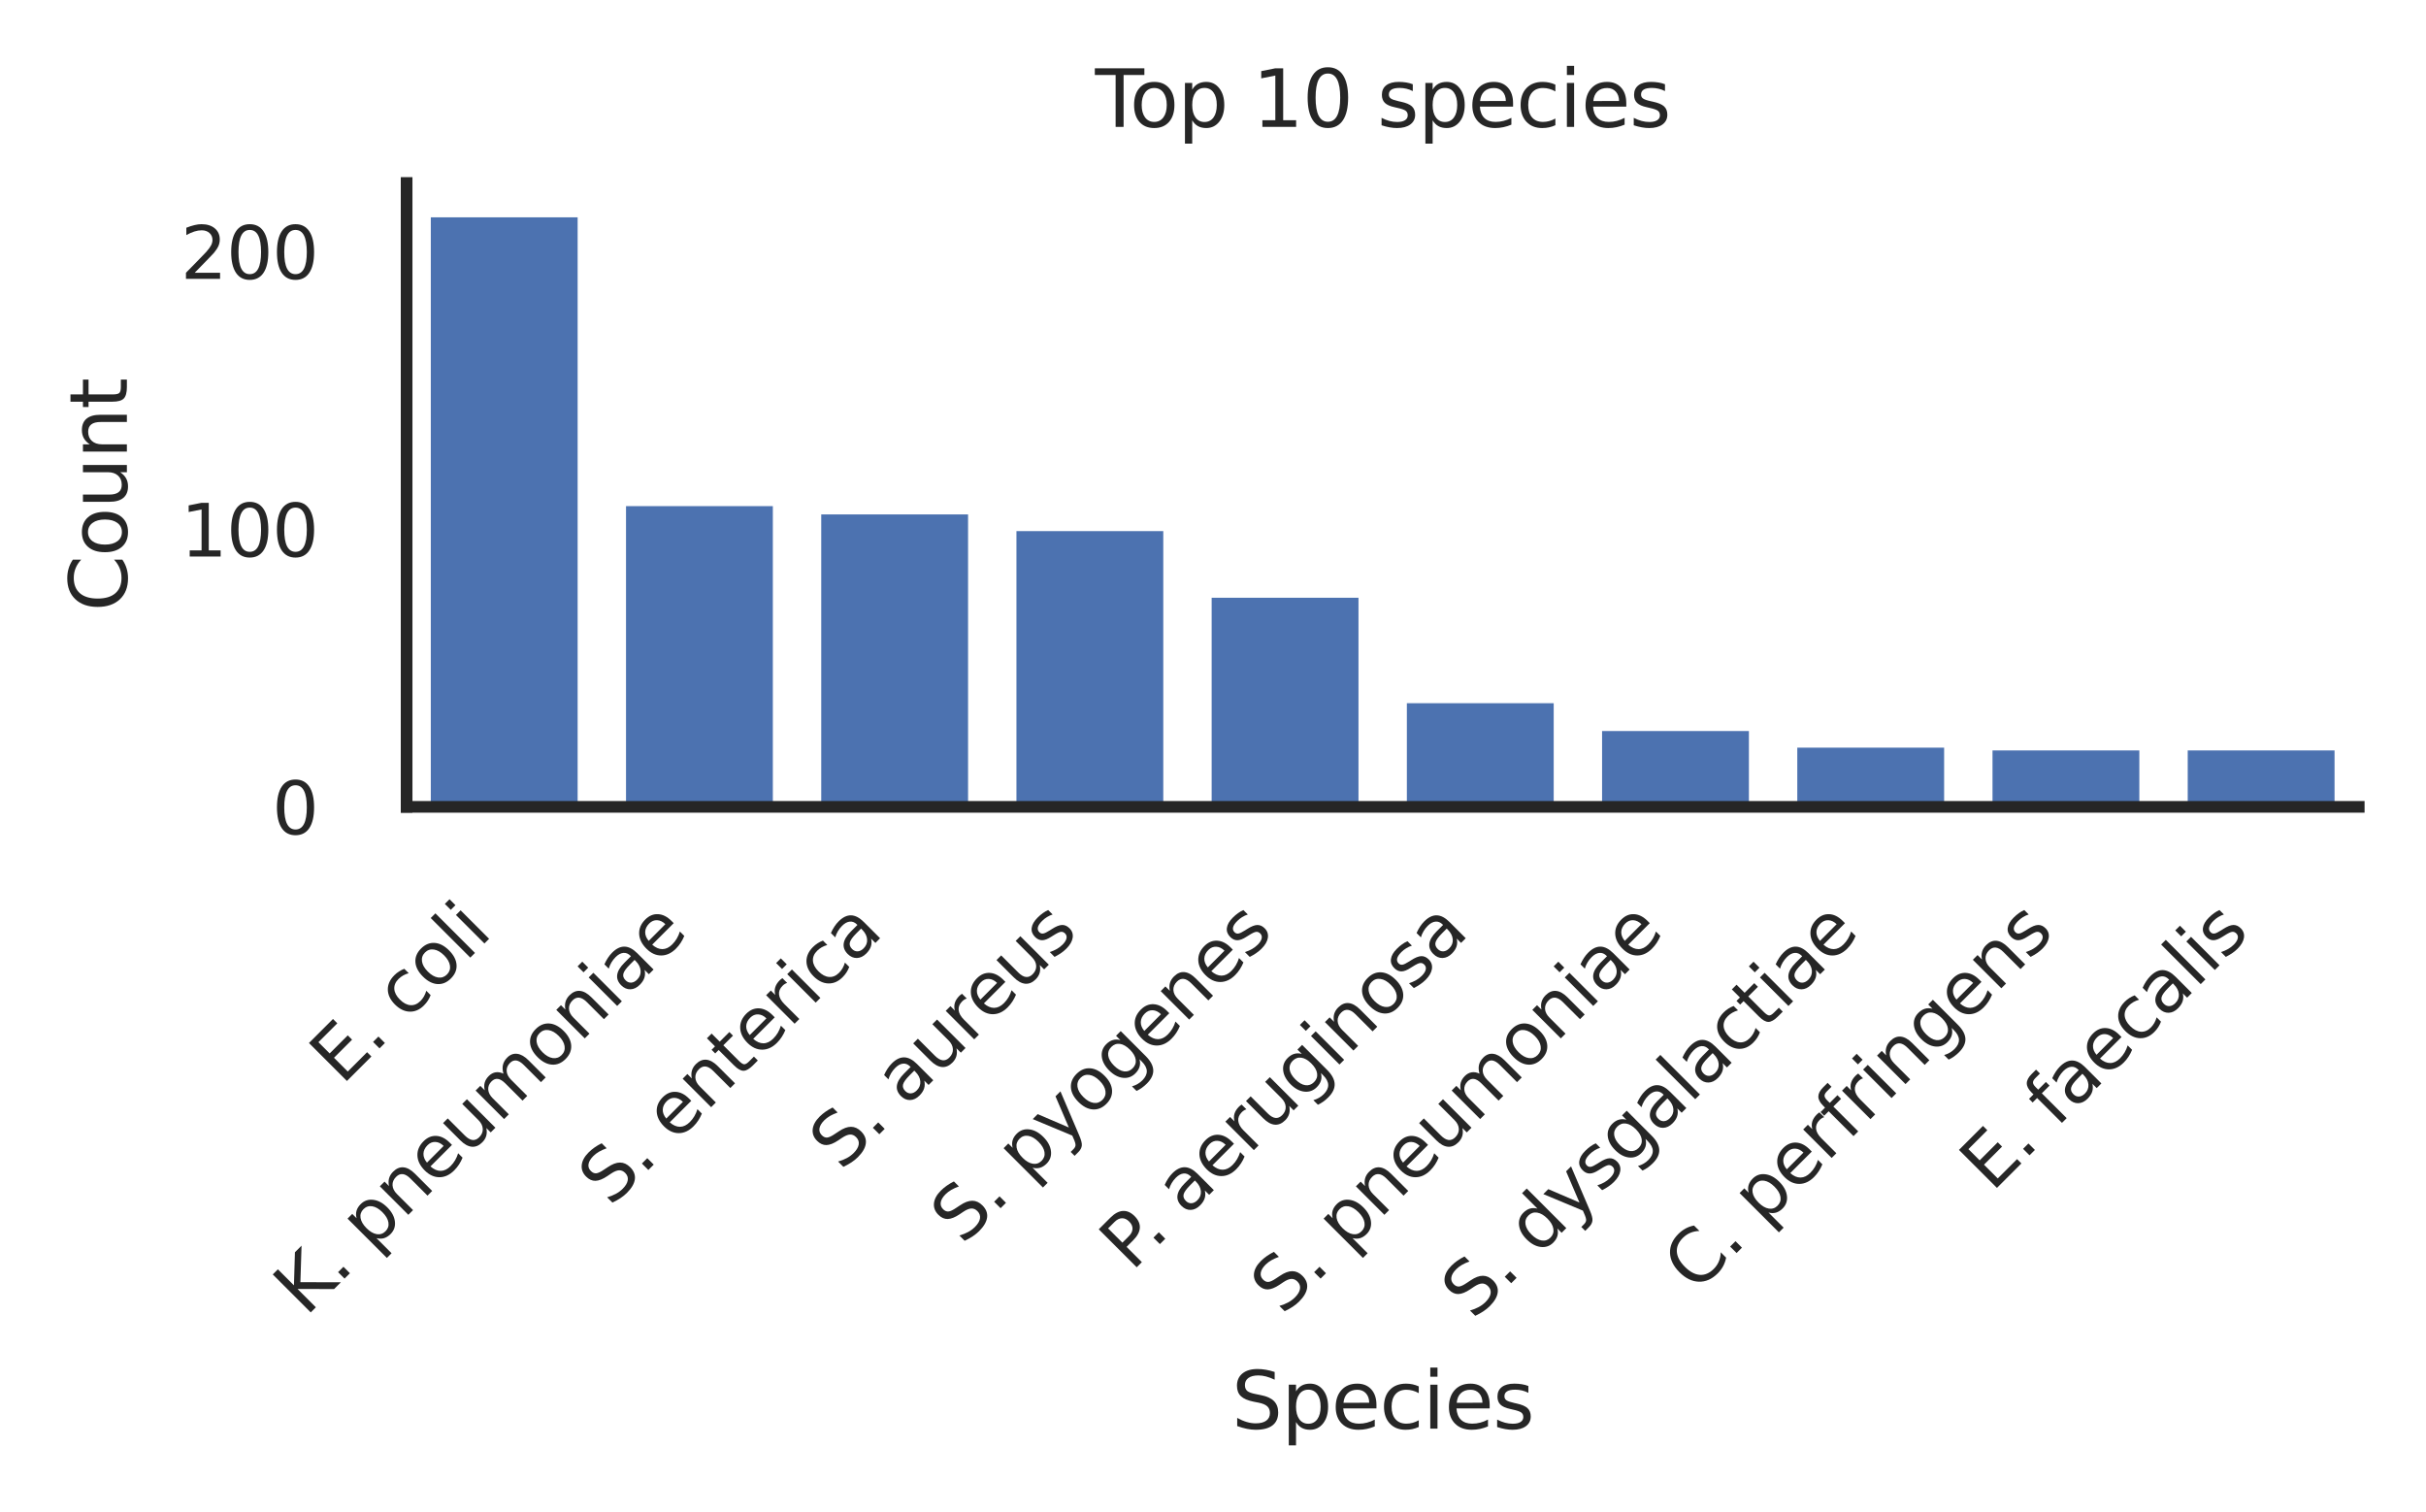 <?xml version="1.0" encoding="utf-8" standalone="no"?>
<!DOCTYPE svg PUBLIC "-//W3C//DTD SVG 1.1//EN"
  "http://www.w3.org/Graphics/SVG/1.1/DTD/svg11.dtd">
<svg xmlns:xlink="http://www.w3.org/1999/xlink" width="259.698pt" height="161.867pt" viewBox="0 0 259.698 161.867" xmlns="http://www.w3.org/2000/svg" version="1.1">
 <defs>
  <style type="text/css">*{stroke-linejoin: round; stroke-linecap: butt}</style>
 </defs>
 <g id="figure_1">
  <g id="patch_1">
   <path d="M 0 161.867 
L 259.698 161.867 
L 259.698 0 
L 0 0 
z
" style="fill: #ffffff"/>
  </g>
  <g id="axes_1">
   <g id="patch_2">
    <path d="M 43.527 86.366 
L 252.498 86.366 
L 252.498 19.583 
L 43.527 19.583 
z
" style="fill: #ffffff"/>
   </g>
   <g id="matplotlib.axis_1">
    <g id="xtick_1">
     <g id="text_1">
      <!-- E. coli -->
      <g style="fill: #262626" transform="translate(36.592 116.254)rotate(-45)scale(0.077 -0.077)">
       <defs>
        <path id="DejaVuSans-45" d="M 628 4666 
L 3578 4666 
L 3578 4134 
L 1259 4134 
L 1259 2753 
L 3481 2753 
L 3481 2222 
L 1259 2222 
L 1259 531 
L 3634 531 
L 3634 0 
L 628 0 
L 628 4666 
z
" transform="scale(0.016)"/>
        <path id="DejaVuSans-2e" d="M 684 794 
L 1344 794 
L 1344 0 
L 684 0 
L 684 794 
z
" transform="scale(0.016)"/>
        <path id="DejaVuSans-20" transform="scale(0.016)"/>
        <path id="DejaVuSans-63" d="M 3122 3366 
L 3122 2828 
Q 2878 2963 2633 3030 
Q 2388 3097 2138 3097 
Q 1578 3097 1268 2742 
Q 959 2388 959 1747 
Q 959 1106 1268 751 
Q 1578 397 2138 397 
Q 2388 397 2633 464 
Q 2878 531 3122 666 
L 3122 134 
Q 2881 22 2623 -34 
Q 2366 -91 2075 -91 
Q 1284 -91 818 406 
Q 353 903 353 1747 
Q 353 2603 823 3093 
Q 1294 3584 2113 3584 
Q 2378 3584 2631 3529 
Q 2884 3475 3122 3366 
z
" transform="scale(0.016)"/>
        <path id="DejaVuSans-6f" d="M 1959 3097 
Q 1497 3097 1228 2736 
Q 959 2375 959 1747 
Q 959 1119 1226 758 
Q 1494 397 1959 397 
Q 2419 397 2687 759 
Q 2956 1122 2956 1747 
Q 2956 2369 2687 2733 
Q 2419 3097 1959 3097 
z
M 1959 3584 
Q 2709 3584 3137 3096 
Q 3566 2609 3566 1747 
Q 3566 888 3137 398 
Q 2709 -91 1959 -91 
Q 1206 -91 779 398 
Q 353 888 353 1747 
Q 353 2609 779 3096 
Q 1206 3584 1959 3584 
z
" transform="scale(0.016)"/>
        <path id="DejaVuSans-6c" d="M 603 4863 
L 1178 4863 
L 1178 0 
L 603 0 
L 603 4863 
z
" transform="scale(0.016)"/>
        <path id="DejaVuSans-69" d="M 603 3500 
L 1178 3500 
L 1178 0 
L 603 0 
L 603 3500 
z
M 603 4863 
L 1178 4863 
L 1178 4134 
L 603 4134 
L 603 4863 
z
" transform="scale(0.016)"/>
       </defs>
       <use xlink:href="#DejaVuSans-45"/>
       <use xlink:href="#DejaVuSans-2e" x="63.184"/>
       <use xlink:href="#DejaVuSans-20" x="94.971"/>
       <use xlink:href="#DejaVuSans-63" x="126.758"/>
       <use xlink:href="#DejaVuSans-6f" x="181.738"/>
       <use xlink:href="#DejaVuSans-6c" x="242.92"/>
       <use xlink:href="#DejaVuSans-69" x="270.703"/>
      </g>
     </g>
    </g>
    <g id="xtick_2">
     <g id="text_2">
      <!-- K. pneumoniae -->
      <g style="fill: #262626" transform="translate(32.716 141.027)rotate(-45)scale(0.077 -0.077)">
       <defs>
        <path id="DejaVuSans-4b" d="M 628 4666 
L 1259 4666 
L 1259 2694 
L 3353 4666 
L 4166 4666 
L 1850 2491 
L 4331 0 
L 3500 0 
L 1259 2247 
L 1259 0 
L 628 0 
L 628 4666 
z
" transform="scale(0.016)"/>
        <path id="DejaVuSans-70" d="M 1159 525 
L 1159 -1331 
L 581 -1331 
L 581 3500 
L 1159 3500 
L 1159 2969 
Q 1341 3281 1617 3432 
Q 1894 3584 2278 3584 
Q 2916 3584 3314 3078 
Q 3713 2572 3713 1747 
Q 3713 922 3314 415 
Q 2916 -91 2278 -91 
Q 1894 -91 1617 61 
Q 1341 213 1159 525 
z
M 3116 1747 
Q 3116 2381 2855 2742 
Q 2594 3103 2138 3103 
Q 1681 3103 1420 2742 
Q 1159 2381 1159 1747 
Q 1159 1113 1420 752 
Q 1681 391 2138 391 
Q 2594 391 2855 752 
Q 3116 1113 3116 1747 
z
" transform="scale(0.016)"/>
        <path id="DejaVuSans-6e" d="M 3513 2113 
L 3513 0 
L 2938 0 
L 2938 2094 
Q 2938 2591 2744 2837 
Q 2550 3084 2163 3084 
Q 1697 3084 1428 2787 
Q 1159 2491 1159 1978 
L 1159 0 
L 581 0 
L 581 3500 
L 1159 3500 
L 1159 2956 
Q 1366 3272 1645 3428 
Q 1925 3584 2291 3584 
Q 2894 3584 3203 3211 
Q 3513 2838 3513 2113 
z
" transform="scale(0.016)"/>
        <path id="DejaVuSans-65" d="M 3597 1894 
L 3597 1613 
L 953 1613 
Q 991 1019 1311 708 
Q 1631 397 2203 397 
Q 2534 397 2845 478 
Q 3156 559 3463 722 
L 3463 178 
Q 3153 47 2828 -22 
Q 2503 -91 2169 -91 
Q 1331 -91 842 396 
Q 353 884 353 1716 
Q 353 2575 817 3079 
Q 1281 3584 2069 3584 
Q 2775 3584 3186 3129 
Q 3597 2675 3597 1894 
z
M 3022 2063 
Q 3016 2534 2758 2815 
Q 2500 3097 2075 3097 
Q 1594 3097 1305 2825 
Q 1016 2553 972 2059 
L 3022 2063 
z
" transform="scale(0.016)"/>
        <path id="DejaVuSans-75" d="M 544 1381 
L 544 3500 
L 1119 3500 
L 1119 1403 
Q 1119 906 1312 657 
Q 1506 409 1894 409 
Q 2359 409 2629 706 
Q 2900 1003 2900 1516 
L 2900 3500 
L 3475 3500 
L 3475 0 
L 2900 0 
L 2900 538 
Q 2691 219 2414 64 
Q 2138 -91 1772 -91 
Q 1169 -91 856 284 
Q 544 659 544 1381 
z
M 1991 3584 
L 1991 3584 
z
" transform="scale(0.016)"/>
        <path id="DejaVuSans-6d" d="M 3328 2828 
Q 3544 3216 3844 3400 
Q 4144 3584 4550 3584 
Q 5097 3584 5394 3201 
Q 5691 2819 5691 2113 
L 5691 0 
L 5113 0 
L 5113 2094 
Q 5113 2597 4934 2840 
Q 4756 3084 4391 3084 
Q 3944 3084 3684 2787 
Q 3425 2491 3425 1978 
L 3425 0 
L 2847 0 
L 2847 2094 
Q 2847 2600 2669 2842 
Q 2491 3084 2119 3084 
Q 1678 3084 1418 2786 
Q 1159 2488 1159 1978 
L 1159 0 
L 581 0 
L 581 3500 
L 1159 3500 
L 1159 2956 
Q 1356 3278 1631 3431 
Q 1906 3584 2284 3584 
Q 2666 3584 2933 3390 
Q 3200 3197 3328 2828 
z
" transform="scale(0.016)"/>
        <path id="DejaVuSans-61" d="M 2194 1759 
Q 1497 1759 1228 1600 
Q 959 1441 959 1056 
Q 959 750 1161 570 
Q 1363 391 1709 391 
Q 2188 391 2477 730 
Q 2766 1069 2766 1631 
L 2766 1759 
L 2194 1759 
z
M 3341 1997 
L 3341 0 
L 2766 0 
L 2766 531 
Q 2569 213 2275 61 
Q 1981 -91 1556 -91 
Q 1019 -91 701 211 
Q 384 513 384 1019 
Q 384 1609 779 1909 
Q 1175 2209 1959 2209 
L 2766 2209 
L 2766 2266 
Q 2766 2663 2505 2880 
Q 2244 3097 1772 3097 
Q 1472 3097 1187 3025 
Q 903 2953 641 2809 
L 641 3341 
Q 956 3463 1253 3523 
Q 1550 3584 1831 3584 
Q 2591 3584 2966 3190 
Q 3341 2797 3341 1997 
z
" transform="scale(0.016)"/>
       </defs>
       <use xlink:href="#DejaVuSans-4b"/>
       <use xlink:href="#DejaVuSans-2e" x="65.576"/>
       <use xlink:href="#DejaVuSans-20" x="97.363"/>
       <use xlink:href="#DejaVuSans-70" x="129.15"/>
       <use xlink:href="#DejaVuSans-6e" x="192.627"/>
       <use xlink:href="#DejaVuSans-65" x="256.006"/>
       <use xlink:href="#DejaVuSans-75" x="317.529"/>
       <use xlink:href="#DejaVuSans-6d" x="380.908"/>
       <use xlink:href="#DejaVuSans-6f" x="478.32"/>
       <use xlink:href="#DejaVuSans-6e" x="539.502"/>
       <use xlink:href="#DejaVuSans-69" x="602.881"/>
       <use xlink:href="#DejaVuSans-61" x="630.664"/>
       <use xlink:href="#DejaVuSans-65" x="691.943"/>
      </g>
     </g>
    </g>
    <g id="xtick_3">
     <g id="text_3">
      <!-- S. enterica -->
      <g style="fill: #262626" transform="translate(65.353 129.287)rotate(-45)scale(0.077 -0.077)">
       <defs>
        <path id="DejaVuSans-53" d="M 3425 4513 
L 3425 3897 
Q 3066 4069 2747 4153 
Q 2428 4238 2131 4238 
Q 1616 4238 1336 4038 
Q 1056 3838 1056 3469 
Q 1056 3159 1242 3001 
Q 1428 2844 1947 2747 
L 2328 2669 
Q 3034 2534 3370 2195 
Q 3706 1856 3706 1288 
Q 3706 609 3251 259 
Q 2797 -91 1919 -91 
Q 1588 -91 1214 -16 
Q 841 59 441 206 
L 441 856 
Q 825 641 1194 531 
Q 1563 422 1919 422 
Q 2459 422 2753 634 
Q 3047 847 3047 1241 
Q 3047 1584 2836 1778 
Q 2625 1972 2144 2069 
L 1759 2144 
Q 1053 2284 737 2584 
Q 422 2884 422 3419 
Q 422 4038 858 4394 
Q 1294 4750 2059 4750 
Q 2388 4750 2728 4690 
Q 3069 4631 3425 4513 
z
" transform="scale(0.016)"/>
        <path id="DejaVuSans-74" d="M 1172 4494 
L 1172 3500 
L 2356 3500 
L 2356 3053 
L 1172 3053 
L 1172 1153 
Q 1172 725 1289 603 
Q 1406 481 1766 481 
L 2356 481 
L 2356 0 
L 1766 0 
Q 1100 0 847 248 
Q 594 497 594 1153 
L 594 3053 
L 172 3053 
L 172 3500 
L 594 3500 
L 594 4494 
L 1172 4494 
z
" transform="scale(0.016)"/>
        <path id="DejaVuSans-72" d="M 2631 2963 
Q 2534 3019 2420 3045 
Q 2306 3072 2169 3072 
Q 1681 3072 1420 2755 
Q 1159 2438 1159 1844 
L 1159 0 
L 581 0 
L 581 3500 
L 1159 3500 
L 1159 2956 
Q 1341 3275 1631 3429 
Q 1922 3584 2338 3584 
Q 2397 3584 2469 3576 
Q 2541 3569 2628 3553 
L 2631 2963 
z
" transform="scale(0.016)"/>
       </defs>
       <use xlink:href="#DejaVuSans-53"/>
       <use xlink:href="#DejaVuSans-2e" x="63.477"/>
       <use xlink:href="#DejaVuSans-20" x="95.264"/>
       <use xlink:href="#DejaVuSans-65" x="127.051"/>
       <use xlink:href="#DejaVuSans-6e" x="188.574"/>
       <use xlink:href="#DejaVuSans-74" x="251.953"/>
       <use xlink:href="#DejaVuSans-65" x="291.162"/>
       <use xlink:href="#DejaVuSans-72" x="352.686"/>
       <use xlink:href="#DejaVuSans-69" x="393.799"/>
       <use xlink:href="#DejaVuSans-63" x="421.582"/>
       <use xlink:href="#DejaVuSans-61" x="476.562"/>
      </g>
     </g>
    </g>
    <g id="xtick_4">
     <g id="text_4">
      <!-- S. aureus -->
      <g style="fill: #262626" transform="translate(90.077 125.46)rotate(-45)scale(0.077 -0.077)">
       <defs>
        <path id="DejaVuSans-73" d="M 2834 3397 
L 2834 2853 
Q 2591 2978 2328 3040 
Q 2066 3103 1784 3103 
Q 1356 3103 1142 2972 
Q 928 2841 928 2578 
Q 928 2378 1081 2264 
Q 1234 2150 1697 2047 
L 1894 2003 
Q 2506 1872 2764 1633 
Q 3022 1394 3022 966 
Q 3022 478 2636 193 
Q 2250 -91 1575 -91 
Q 1294 -91 989 -36 
Q 684 19 347 128 
L 347 722 
Q 666 556 975 473 
Q 1284 391 1588 391 
Q 1994 391 2212 530 
Q 2431 669 2431 922 
Q 2431 1156 2273 1281 
Q 2116 1406 1581 1522 
L 1381 1569 
Q 847 1681 609 1914 
Q 372 2147 372 2553 
Q 372 3047 722 3315 
Q 1072 3584 1716 3584 
Q 2034 3584 2315 3537 
Q 2597 3491 2834 3397 
z
" transform="scale(0.016)"/>
       </defs>
       <use xlink:href="#DejaVuSans-53"/>
       <use xlink:href="#DejaVuSans-2e" x="63.477"/>
       <use xlink:href="#DejaVuSans-20" x="95.264"/>
       <use xlink:href="#DejaVuSans-61" x="127.051"/>
       <use xlink:href="#DejaVuSans-75" x="188.33"/>
       <use xlink:href="#DejaVuSans-72" x="251.709"/>
       <use xlink:href="#DejaVuSans-65" x="290.572"/>
       <use xlink:href="#DejaVuSans-75" x="352.096"/>
       <use xlink:href="#DejaVuSans-73" x="415.475"/>
      </g>
     </g>
    </g>
    <g id="xtick_5">
     <g id="text_5">
      <!-- S. pyogenes -->
      <g style="fill: #262626" transform="translate(103.06 133.375)rotate(-45)scale(0.077 -0.077)">
       <defs>
        <path id="DejaVuSans-79" d="M 2059 -325 
Q 1816 -950 1584 -1140 
Q 1353 -1331 966 -1331 
L 506 -1331 
L 506 -850 
L 844 -850 
Q 1081 -850 1212 -737 
Q 1344 -625 1503 -206 
L 1606 56 
L 191 3500 
L 800 3500 
L 1894 763 
L 2988 3500 
L 3597 3500 
L 2059 -325 
z
" transform="scale(0.016)"/>
        <path id="DejaVuSans-67" d="M 2906 1791 
Q 2906 2416 2648 2759 
Q 2391 3103 1925 3103 
Q 1463 3103 1205 2759 
Q 947 2416 947 1791 
Q 947 1169 1205 825 
Q 1463 481 1925 481 
Q 2391 481 2648 825 
Q 2906 1169 2906 1791 
z
M 3481 434 
Q 3481 -459 3084 -895 
Q 2688 -1331 1869 -1331 
Q 1566 -1331 1297 -1286 
Q 1028 -1241 775 -1147 
L 775 -588 
Q 1028 -725 1275 -790 
Q 1522 -856 1778 -856 
Q 2344 -856 2625 -561 
Q 2906 -266 2906 331 
L 2906 616 
Q 2728 306 2450 153 
Q 2172 0 1784 0 
Q 1141 0 747 490 
Q 353 981 353 1791 
Q 353 2603 747 3093 
Q 1141 3584 1784 3584 
Q 2172 3584 2450 3431 
Q 2728 3278 2906 2969 
L 2906 3500 
L 3481 3500 
L 3481 434 
z
" transform="scale(0.016)"/>
       </defs>
       <use xlink:href="#DejaVuSans-53"/>
       <use xlink:href="#DejaVuSans-2e" x="63.477"/>
       <use xlink:href="#DejaVuSans-20" x="95.264"/>
       <use xlink:href="#DejaVuSans-70" x="127.051"/>
       <use xlink:href="#DejaVuSans-79" x="190.527"/>
       <use xlink:href="#DejaVuSans-6f" x="249.707"/>
       <use xlink:href="#DejaVuSans-67" x="310.889"/>
       <use xlink:href="#DejaVuSans-65" x="374.365"/>
       <use xlink:href="#DejaVuSans-6e" x="435.889"/>
       <use xlink:href="#DejaVuSans-65" x="499.268"/>
       <use xlink:href="#DejaVuSans-73" x="560.791"/>
      </g>
     </g>
    </g>
    <g id="xtick_6">
     <g id="text_6">
      <!-- P. aeruginosa -->
      <g style="fill: #262626" transform="translate(121.136 136.196)rotate(-45)scale(0.077 -0.077)">
       <defs>
        <path id="DejaVuSans-50" d="M 1259 4147 
L 1259 2394 
L 2053 2394 
Q 2494 2394 2734 2622 
Q 2975 2850 2975 3272 
Q 2975 3691 2734 3919 
Q 2494 4147 2053 4147 
L 1259 4147 
z
M 628 4666 
L 2053 4666 
Q 2838 4666 3239 4311 
Q 3641 3956 3641 3272 
Q 3641 2581 3239 2228 
Q 2838 1875 2053 1875 
L 1259 1875 
L 1259 0 
L 628 0 
L 628 4666 
z
" transform="scale(0.016)"/>
       </defs>
       <use xlink:href="#DejaVuSans-50"/>
       <use xlink:href="#DejaVuSans-2e" x="44.678"/>
       <use xlink:href="#DejaVuSans-20" x="76.465"/>
       <use xlink:href="#DejaVuSans-61" x="108.252"/>
       <use xlink:href="#DejaVuSans-65" x="169.531"/>
       <use xlink:href="#DejaVuSans-72" x="231.055"/>
       <use xlink:href="#DejaVuSans-75" x="272.168"/>
       <use xlink:href="#DejaVuSans-67" x="335.547"/>
       <use xlink:href="#DejaVuSans-69" x="399.023"/>
       <use xlink:href="#DejaVuSans-6e" x="426.807"/>
       <use xlink:href="#DejaVuSans-6f" x="490.186"/>
       <use xlink:href="#DejaVuSans-73" x="551.367"/>
       <use xlink:href="#DejaVuSans-61" x="603.467"/>
      </g>
     </g>
    </g>
    <g id="xtick_7">
     <g id="text_7">
      <!-- S. pneumoniae -->
      <g style="fill: #262626" transform="translate(137.316 140.913)rotate(-45)scale(0.077 -0.077)">
       <use xlink:href="#DejaVuSans-53"/>
       <use xlink:href="#DejaVuSans-2e" x="63.477"/>
       <use xlink:href="#DejaVuSans-20" x="95.264"/>
       <use xlink:href="#DejaVuSans-70" x="127.051"/>
       <use xlink:href="#DejaVuSans-6e" x="190.527"/>
       <use xlink:href="#DejaVuSans-65" x="253.906"/>
       <use xlink:href="#DejaVuSans-75" x="315.43"/>
       <use xlink:href="#DejaVuSans-6d" x="378.809"/>
       <use xlink:href="#DejaVuSans-6f" x="476.221"/>
       <use xlink:href="#DejaVuSans-6e" x="537.402"/>
       <use xlink:href="#DejaVuSans-69" x="600.781"/>
       <use xlink:href="#DejaVuSans-61" x="628.564"/>
       <use xlink:href="#DejaVuSans-65" x="689.844"/>
      </g>
     </g>
    </g>
    <g id="xtick_8">
     <g id="text_8">
      <!-- S. dysgalactiae -->
      <g style="fill: #262626" transform="translate(157.72 141.406)rotate(-45)scale(0.077 -0.077)">
       <defs>
        <path id="DejaVuSans-64" d="M 2906 2969 
L 2906 4863 
L 3481 4863 
L 3481 0 
L 2906 0 
L 2906 525 
Q 2725 213 2448 61 
Q 2172 -91 1784 -91 
Q 1150 -91 751 415 
Q 353 922 353 1747 
Q 353 2572 751 3078 
Q 1150 3584 1784 3584 
Q 2172 3584 2448 3432 
Q 2725 3281 2906 2969 
z
M 947 1747 
Q 947 1113 1208 752 
Q 1469 391 1925 391 
Q 2381 391 2643 752 
Q 2906 1113 2906 1747 
Q 2906 2381 2643 2742 
Q 2381 3103 1925 3103 
Q 1469 3103 1208 2742 
Q 947 2381 947 1747 
z
" transform="scale(0.016)"/>
       </defs>
       <use xlink:href="#DejaVuSans-53"/>
       <use xlink:href="#DejaVuSans-2e" x="63.477"/>
       <use xlink:href="#DejaVuSans-20" x="95.264"/>
       <use xlink:href="#DejaVuSans-64" x="127.051"/>
       <use xlink:href="#DejaVuSans-79" x="190.527"/>
       <use xlink:href="#DejaVuSans-73" x="249.707"/>
       <use xlink:href="#DejaVuSans-67" x="301.807"/>
       <use xlink:href="#DejaVuSans-61" x="365.283"/>
       <use xlink:href="#DejaVuSans-6c" x="426.562"/>
       <use xlink:href="#DejaVuSans-61" x="454.346"/>
       <use xlink:href="#DejaVuSans-63" x="515.625"/>
       <use xlink:href="#DejaVuSans-74" x="570.605"/>
       <use xlink:href="#DejaVuSans-69" x="609.814"/>
       <use xlink:href="#DejaVuSans-61" x="637.598"/>
       <use xlink:href="#DejaVuSans-65" x="698.877"/>
      </g>
     </g>
    </g>
    <g id="xtick_9">
     <g id="text_9">
      <!-- C. perfringens -->
      <g style="fill: #262626" transform="translate(181.5 138.522)rotate(-45)scale(0.077 -0.077)">
       <defs>
        <path id="DejaVuSans-43" d="M 4122 4306 
L 4122 3641 
Q 3803 3938 3442 4084 
Q 3081 4231 2675 4231 
Q 1875 4231 1450 3742 
Q 1025 3253 1025 2328 
Q 1025 1406 1450 917 
Q 1875 428 2675 428 
Q 3081 428 3442 575 
Q 3803 722 4122 1019 
L 4122 359 
Q 3791 134 3420 21 
Q 3050 -91 2638 -91 
Q 1578 -91 968 557 
Q 359 1206 359 2328 
Q 359 3453 968 4101 
Q 1578 4750 2638 4750 
Q 3056 4750 3426 4639 
Q 3797 4528 4122 4306 
z
" transform="scale(0.016)"/>
        <path id="DejaVuSans-66" d="M 2375 4863 
L 2375 4384 
L 1825 4384 
Q 1516 4384 1395 4259 
Q 1275 4134 1275 3809 
L 1275 3500 
L 2222 3500 
L 2222 3053 
L 1275 3053 
L 1275 0 
L 697 0 
L 697 3053 
L 147 3053 
L 147 3500 
L 697 3500 
L 697 3744 
Q 697 4328 969 4595 
Q 1241 4863 1831 4863 
L 2375 4863 
z
" transform="scale(0.016)"/>
       </defs>
       <use xlink:href="#DejaVuSans-43"/>
       <use xlink:href="#DejaVuSans-2e" x="69.824"/>
       <use xlink:href="#DejaVuSans-20" x="101.611"/>
       <use xlink:href="#DejaVuSans-70" x="133.398"/>
       <use xlink:href="#DejaVuSans-65" x="196.875"/>
       <use xlink:href="#DejaVuSans-72" x="258.398"/>
       <use xlink:href="#DejaVuSans-66" x="299.512"/>
       <use xlink:href="#DejaVuSans-72" x="334.717"/>
       <use xlink:href="#DejaVuSans-69" x="375.83"/>
       <use xlink:href="#DejaVuSans-6e" x="403.613"/>
       <use xlink:href="#DejaVuSans-67" x="466.992"/>
       <use xlink:href="#DejaVuSans-65" x="530.469"/>
       <use xlink:href="#DejaVuSans-6e" x="591.992"/>
       <use xlink:href="#DejaVuSans-73" x="655.371"/>
      </g>
     </g>
    </g>
    <g id="xtick_10">
     <g id="text_10">
      <!-- E. faecalis -->
      <g style="fill: #262626" transform="translate(213.22 127.699)rotate(-45)scale(0.077 -0.077)">
       <use xlink:href="#DejaVuSans-45"/>
       <use xlink:href="#DejaVuSans-2e" x="63.184"/>
       <use xlink:href="#DejaVuSans-20" x="94.971"/>
       <use xlink:href="#DejaVuSans-66" x="126.758"/>
       <use xlink:href="#DejaVuSans-61" x="161.963"/>
       <use xlink:href="#DejaVuSans-65" x="223.242"/>
       <use xlink:href="#DejaVuSans-63" x="284.766"/>
       <use xlink:href="#DejaVuSans-61" x="339.746"/>
       <use xlink:href="#DejaVuSans-6c" x="401.025"/>
       <use xlink:href="#DejaVuSans-69" x="428.809"/>
       <use xlink:href="#DejaVuSans-73" x="456.592"/>
      </g>
     </g>
    </g>
    <g id="text_11">
     <!-- Species -->
     <g style="fill: #262626" transform="translate(131.847 152.921)scale(0.084 -0.084)">
      <use xlink:href="#DejaVuSans-53"/>
      <use xlink:href="#DejaVuSans-70" x="63.477"/>
      <use xlink:href="#DejaVuSans-65" x="126.953"/>
      <use xlink:href="#DejaVuSans-63" x="188.477"/>
      <use xlink:href="#DejaVuSans-69" x="243.457"/>
      <use xlink:href="#DejaVuSans-65" x="271.24"/>
      <use xlink:href="#DejaVuSans-73" x="332.764"/>
     </g>
    </g>
   </g>
   <g id="matplotlib.axis_2">
    <g id="ytick_1">
     <g id="text_12">
      <!-- 0 -->
      <g style="fill: #262626" transform="translate(29.128 89.291)scale(0.077 -0.077)">
       <defs>
        <path id="DejaVuSans-30" d="M 2034 4250 
Q 1547 4250 1301 3770 
Q 1056 3291 1056 2328 
Q 1056 1369 1301 889 
Q 1547 409 2034 409 
Q 2525 409 2770 889 
Q 3016 1369 3016 2328 
Q 3016 3291 2770 3770 
Q 2525 4250 2034 4250 
z
M 2034 4750 
Q 2819 4750 3233 4129 
Q 3647 3509 3647 2328 
Q 3647 1150 3233 529 
Q 2819 -91 2034 -91 
Q 1250 -91 836 529 
Q 422 1150 422 2328 
Q 422 3509 836 4129 
Q 1250 4750 2034 4750 
z
" transform="scale(0.016)"/>
       </defs>
       <use xlink:href="#DejaVuSans-30"/>
      </g>
     </g>
    </g>
    <g id="ytick_2">
     <g id="text_13">
      <!-- 100 -->
      <g style="fill: #262626" transform="translate(19.33 59.57)scale(0.077 -0.077)">
       <defs>
        <path id="DejaVuSans-31" d="M 794 531 
L 1825 531 
L 1825 4091 
L 703 3866 
L 703 4441 
L 1819 4666 
L 2450 4666 
L 2450 531 
L 3481 531 
L 3481 0 
L 794 0 
L 794 531 
z
" transform="scale(0.016)"/>
       </defs>
       <use xlink:href="#DejaVuSans-31"/>
       <use xlink:href="#DejaVuSans-30" x="63.623"/>
       <use xlink:href="#DejaVuSans-30" x="127.246"/>
      </g>
     </g>
    </g>
    <g id="ytick_3">
     <g id="text_14">
      <!-- 200 -->
      <g style="fill: #262626" transform="translate(19.33 29.849)scale(0.077 -0.077)">
       <defs>
        <path id="DejaVuSans-32" d="M 1228 531 
L 3431 531 
L 3431 0 
L 469 0 
L 469 531 
Q 828 903 1448 1529 
Q 2069 2156 2228 2338 
Q 2531 2678 2651 2914 
Q 2772 3150 2772 3378 
Q 2772 3750 2511 3984 
Q 2250 4219 1831 4219 
Q 1534 4219 1204 4116 
Q 875 4013 500 3803 
L 500 4441 
Q 881 4594 1212 4672 
Q 1544 4750 1819 4750 
Q 2544 4750 2975 4387 
Q 3406 4025 3406 3419 
Q 3406 3131 3298 2873 
Q 3191 2616 2906 2266 
Q 2828 2175 2409 1742 
Q 1991 1309 1228 531 
z
" transform="scale(0.016)"/>
       </defs>
       <use xlink:href="#DejaVuSans-32"/>
       <use xlink:href="#DejaVuSans-30" x="63.623"/>
       <use xlink:href="#DejaVuSans-30" x="127.246"/>
      </g>
     </g>
    </g>
    <g id="text_15">
     <!-- Count -->
     <g style="fill: #262626" transform="translate(13.583 65.447)rotate(-90)scale(0.084 -0.084)">
      <use xlink:href="#DejaVuSans-43"/>
      <use xlink:href="#DejaVuSans-6f" x="69.824"/>
      <use xlink:href="#DejaVuSans-75" x="131.006"/>
      <use xlink:href="#DejaVuSans-6e" x="194.385"/>
      <use xlink:href="#DejaVuSans-74" x="257.764"/>
     </g>
    </g>
   </g>
   <g id="patch_3">
    <path d="M 45.617 86.366 
L 62.334 86.366 
L 62.334 22.763 
L 45.617 22.763 
z
" clip-path="url(#pc22a9d3165)" style="fill: #4c72b0; stroke: #ffffff; stroke-linejoin: miter"/>
   </g>
   <g id="patch_4">
    <path d="M 66.514 86.366 
L 83.231 86.366 
L 83.231 53.673 
L 66.514 53.673 
z
" clip-path="url(#pc22a9d3165)" style="fill: #4c72b0; stroke: #ffffff; stroke-linejoin: miter"/>
   </g>
   <g id="patch_5">
    <path d="M 87.411 86.366 
L 104.129 86.366 
L 104.129 54.564 
L 87.411 54.564 
z
" clip-path="url(#pc22a9d3165)" style="fill: #4c72b0; stroke: #ffffff; stroke-linejoin: miter"/>
   </g>
   <g id="patch_6">
    <path d="M 108.308 86.366 
L 125.026 86.366 
L 125.026 56.347 
L 108.308 56.347 
z
" clip-path="url(#pc22a9d3165)" style="fill: #4c72b0; stroke: #ffffff; stroke-linejoin: miter"/>
   </g>
   <g id="patch_7">
    <path d="M 129.205 86.366 
L 145.923 86.366 
L 145.923 63.48 
L 129.205 63.48 
z
" clip-path="url(#pc22a9d3165)" style="fill: #4c72b0; stroke: #ffffff; stroke-linejoin: miter"/>
   </g>
   <g id="patch_8">
    <path d="M 150.102 86.366 
L 166.82 86.366 
L 166.82 74.774 
L 150.102 74.774 
z
" clip-path="url(#pc22a9d3165)" style="fill: #4c72b0; stroke: #ffffff; stroke-linejoin: miter"/>
   </g>
   <g id="patch_9">
    <path d="M 170.999 86.366 
L 187.717 86.366 
L 187.717 77.746 
L 170.999 77.746 
z
" clip-path="url(#pc22a9d3165)" style="fill: #4c72b0; stroke: #ffffff; stroke-linejoin: miter"/>
   </g>
   <g id="patch_10">
    <path d="M 191.896 86.366 
L 208.614 86.366 
L 208.614 79.53 
L 191.896 79.53 
z
" clip-path="url(#pc22a9d3165)" style="fill: #4c72b0; stroke: #ffffff; stroke-linejoin: miter"/>
   </g>
   <g id="patch_11">
    <path d="M 212.794 86.366 
L 229.511 86.366 
L 229.511 79.827 
L 212.794 79.827 
z
" clip-path="url(#pc22a9d3165)" style="fill: #4c72b0; stroke: #ffffff; stroke-linejoin: miter"/>
   </g>
   <g id="patch_12">
    <path d="M 233.691 86.366 
L 250.408 86.366 
L 250.408 79.827 
L 233.691 79.827 
z
" clip-path="url(#pc22a9d3165)" style="fill: #4c72b0; stroke: #ffffff; stroke-linejoin: miter"/>
   </g>
   <g id="line2d_1">
    <path clip-path="url(#pc22a9d3165)" style="fill: none; stroke: #424242; stroke-width: 2.7; stroke-linecap: round"/>
   </g>
   <g id="line2d_2">
    <path clip-path="url(#pc22a9d3165)" style="fill: none; stroke: #424242; stroke-width: 2.7; stroke-linecap: round"/>
   </g>
   <g id="line2d_3">
    <path clip-path="url(#pc22a9d3165)" style="fill: none; stroke: #424242; stroke-width: 2.7; stroke-linecap: round"/>
   </g>
   <g id="line2d_4">
    <path clip-path="url(#pc22a9d3165)" style="fill: none; stroke: #424242; stroke-width: 2.7; stroke-linecap: round"/>
   </g>
   <g id="line2d_5">
    <path clip-path="url(#pc22a9d3165)" style="fill: none; stroke: #424242; stroke-width: 2.7; stroke-linecap: round"/>
   </g>
   <g id="line2d_6">
    <path clip-path="url(#pc22a9d3165)" style="fill: none; stroke: #424242; stroke-width: 2.7; stroke-linecap: round"/>
   </g>
   <g id="line2d_7">
    <path clip-path="url(#pc22a9d3165)" style="fill: none; stroke: #424242; stroke-width: 2.7; stroke-linecap: round"/>
   </g>
   <g id="line2d_8">
    <path clip-path="url(#pc22a9d3165)" style="fill: none; stroke: #424242; stroke-width: 2.7; stroke-linecap: round"/>
   </g>
   <g id="line2d_9">
    <path clip-path="url(#pc22a9d3165)" style="fill: none; stroke: #424242; stroke-width: 2.7; stroke-linecap: round"/>
   </g>
   <g id="line2d_10">
    <path clip-path="url(#pc22a9d3165)" style="fill: none; stroke: #424242; stroke-width: 2.7; stroke-linecap: round"/>
   </g>
   <g id="patch_13">
    <path d="M 43.527 86.366 
L 43.527 19.583 
" style="fill: none; stroke: #262626; stroke-width: 1.25; stroke-linejoin: miter; stroke-linecap: square"/>
   </g>
   <g id="patch_14">
    <path d="M 43.527 86.366 
L 252.498 86.366 
" style="fill: none; stroke: #262626; stroke-width: 1.25; stroke-linejoin: miter; stroke-linecap: square"/>
   </g>
   <g id="text_16">
    <!-- Top 10 species -->
    <g style="fill: #262626" transform="translate(117.224 13.583)scale(0.084 -0.084)">
     <defs>
      <path id="DejaVuSans-54" d="M -19 4666 
L 3928 4666 
L 3928 4134 
L 2272 4134 
L 2272 0 
L 1638 0 
L 1638 4134 
L -19 4134 
L -19 4666 
z
" transform="scale(0.016)"/>
     </defs>
     <use xlink:href="#DejaVuSans-54"/>
     <use xlink:href="#DejaVuSans-6f" x="44.084"/>
     <use xlink:href="#DejaVuSans-70" x="105.266"/>
     <use xlink:href="#DejaVuSans-20" x="168.742"/>
     <use xlink:href="#DejaVuSans-31" x="200.529"/>
     <use xlink:href="#DejaVuSans-30" x="264.152"/>
     <use xlink:href="#DejaVuSans-20" x="327.775"/>
     <use xlink:href="#DejaVuSans-73" x="359.562"/>
     <use xlink:href="#DejaVuSans-70" x="411.662"/>
     <use xlink:href="#DejaVuSans-65" x="475.139"/>
     <use xlink:href="#DejaVuSans-63" x="536.662"/>
     <use xlink:href="#DejaVuSans-69" x="591.643"/>
     <use xlink:href="#DejaVuSans-65" x="619.426"/>
     <use xlink:href="#DejaVuSans-73" x="680.949"/>
    </g>
   </g>
  </g>
 </g>
 <defs>
  <clipPath id="pc22a9d3165">
   <rect x="43.527" y="19.583" width="208.971" height="66.783"/>
  </clipPath>
 </defs>
</svg>
